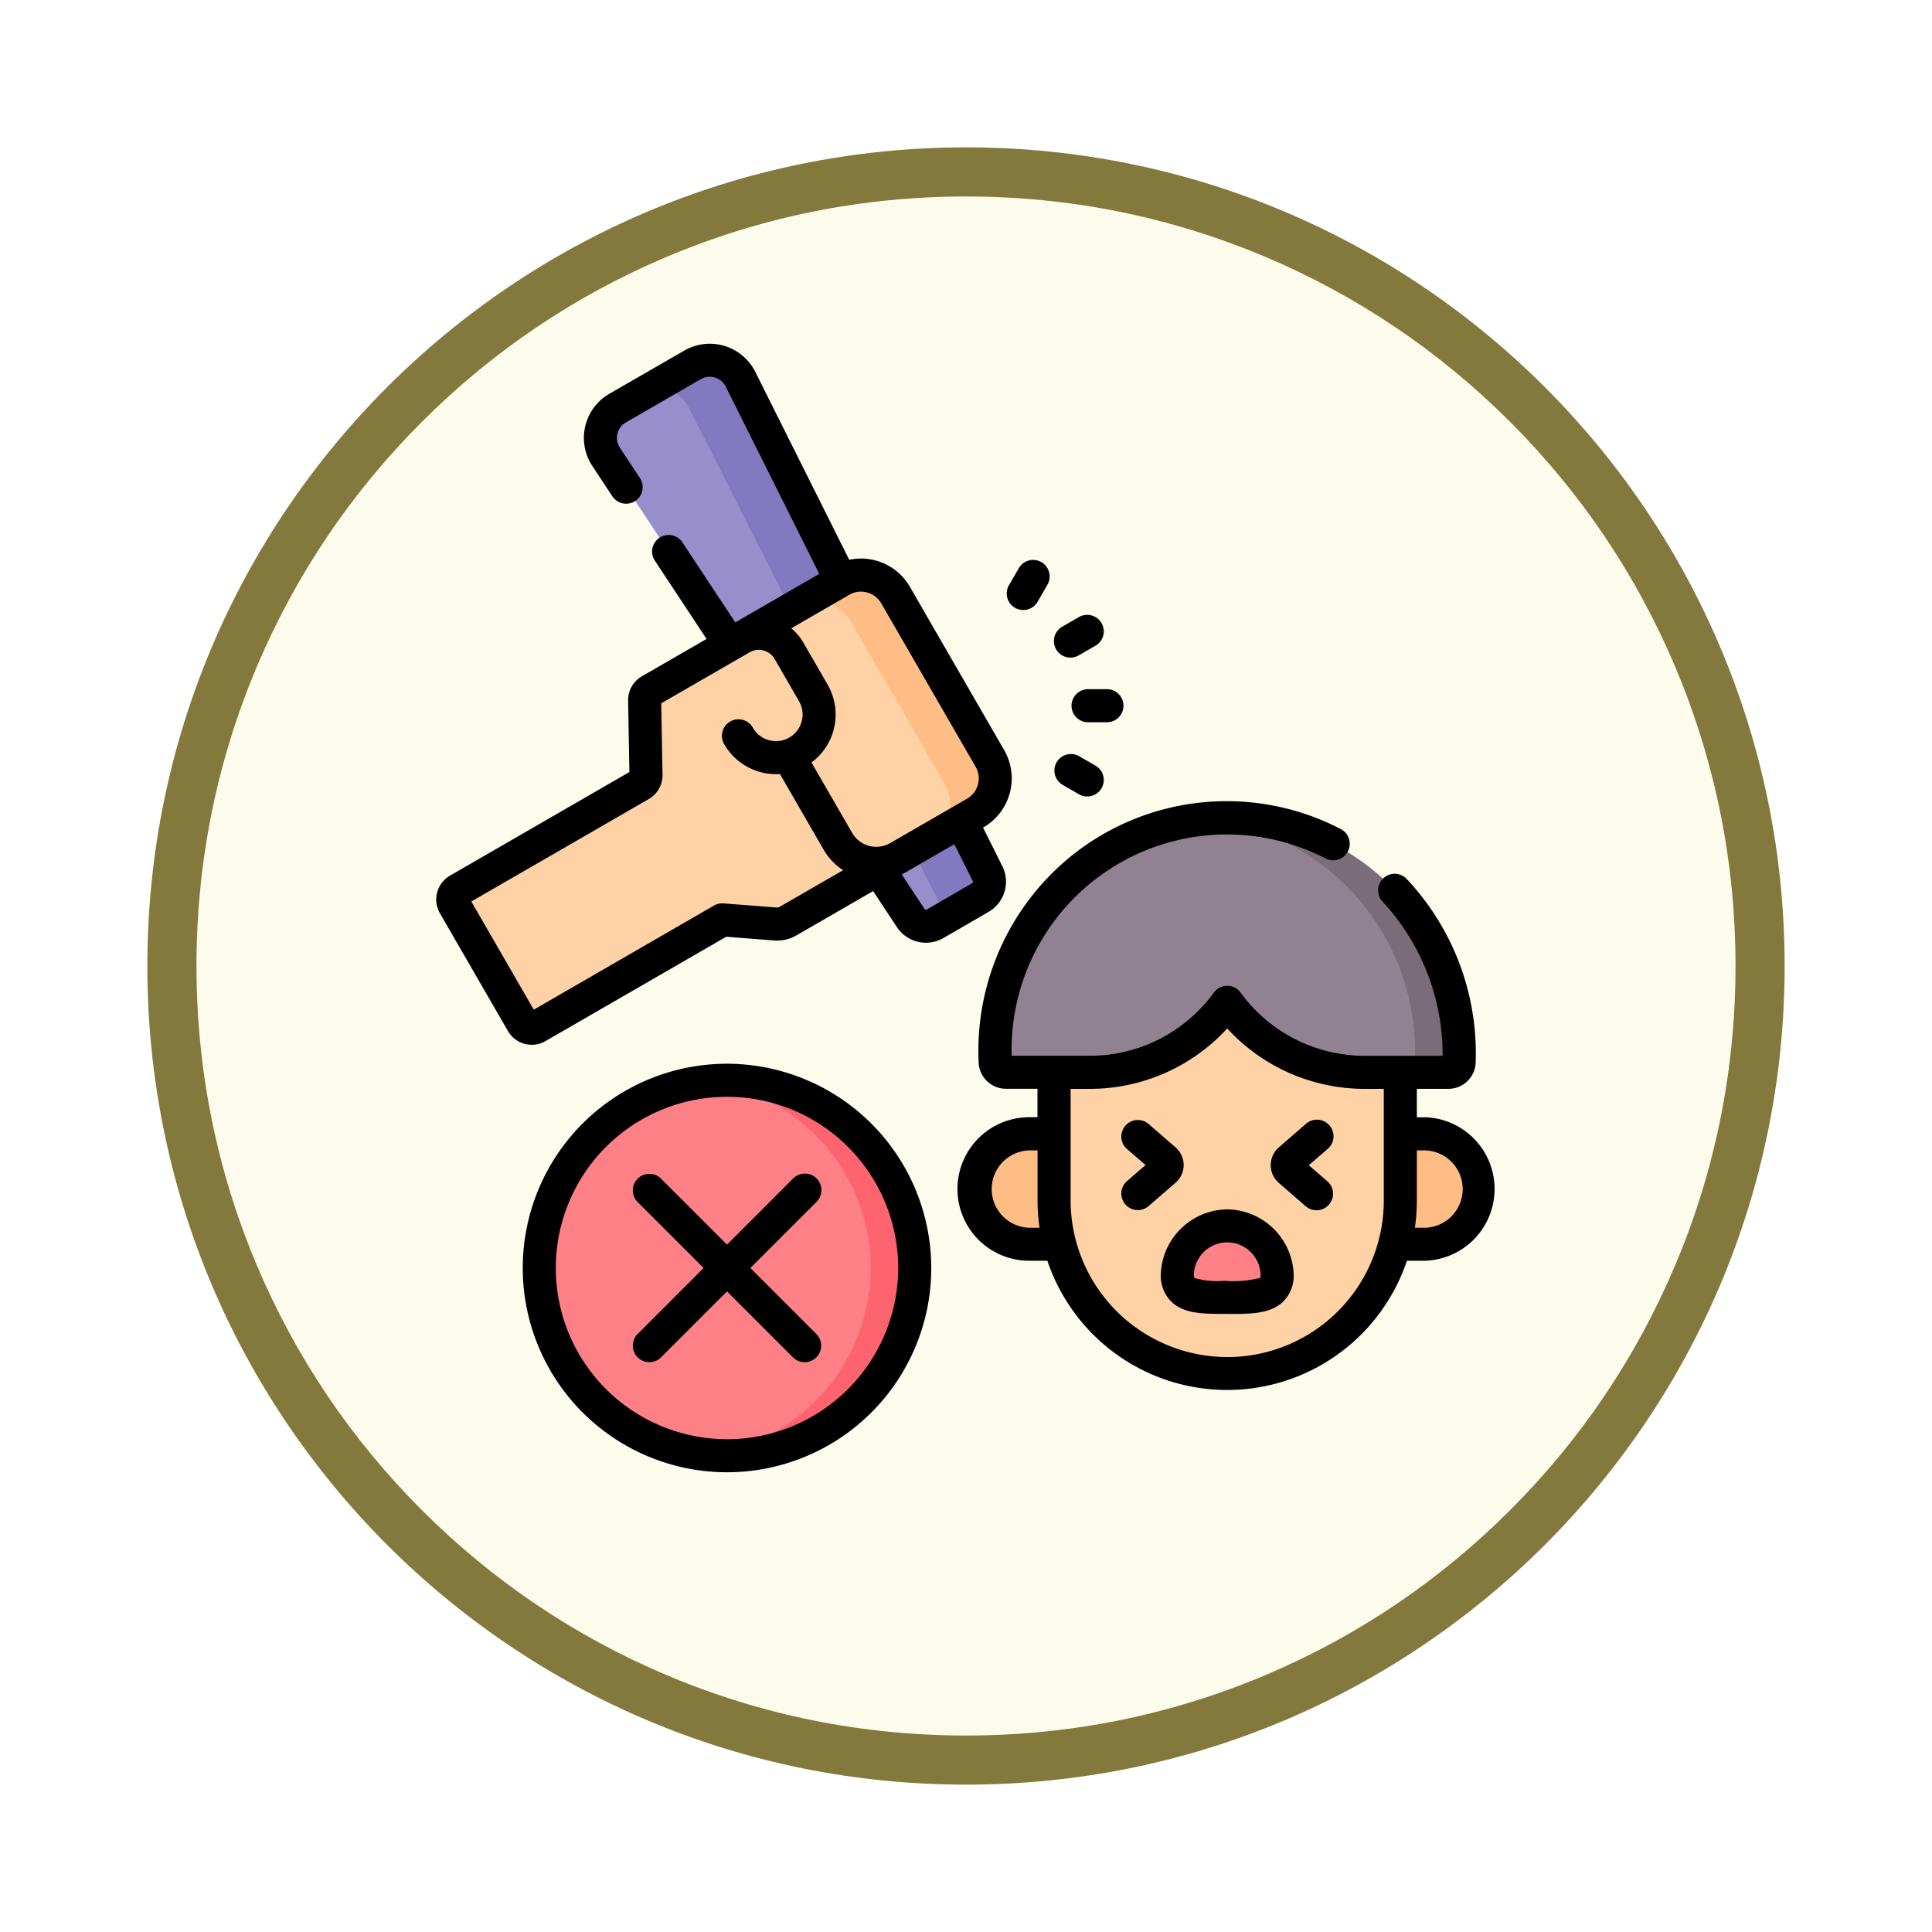 <svg xmlns="http://www.w3.org/2000/svg" xmlns:xlink="http://www.w3.org/1999/xlink" width="118" height="118" viewBox="0 0 118 118">
  <defs>
    <filter id="Trazado_982547" x="0" y="0" width="118" height="118" filterUnits="userSpaceOnUse">
      <feOffset dy="3" input="SourceAlpha"/>
      <feGaussianBlur stdDeviation="3" result="blur"/>
      <feFlood flood-opacity="0.161"/>
      <feComposite operator="in" in2="blur"/>
      <feComposite in="SourceGraphic"/>
    </filter>
  </defs>
  <g id="Grupo_1202350" data-name="Grupo 1202350" transform="translate(-321.796 -2242.298)">
    <g id="Grupo_1202232" data-name="Grupo 1202232" transform="translate(330.796 2248.298)">
      <g id="Grupo_1201680" data-name="Grupo 1201680">
        <g id="Grupo_1201330" data-name="Grupo 1201330">
          <g id="Grupo_1172010" data-name="Grupo 1172010">
            <g id="Grupo_1171046" data-name="Grupo 1171046">
              <g id="Grupo_1148525" data-name="Grupo 1148525">
                <g transform="matrix(1, 0, 0, 1, -9, -6)" filter="url(#Trazado_982547)">
                  <g id="Trazado_982547-2" data-name="Trazado 982547" transform="translate(9 6)" fill="#fdfbec">
                    <path d="M 50 98.5 C 43.452 98.5 37.1 97.218 31.122 94.689 C 25.347 92.247 20.16 88.749 15.705 84.295 C 11.251 79.84 7.753 74.653 5.311 68.878 C 2.782 62.9 1.5 56.548 1.5 50 C 1.5 43.452 2.782 37.1 5.311 31.122 C 7.753 25.347 11.251 20.16 15.705 15.705 C 20.16 11.251 25.347 7.753 31.122 5.311 C 37.1 2.782 43.452 1.5 50 1.5 C 56.548 1.5 62.9 2.782 68.878 5.311 C 74.653 7.753 79.84 11.251 84.295 15.705 C 88.749 20.16 92.247 25.347 94.689 31.122 C 97.218 37.1 98.5 43.452 98.5 50 C 98.5 56.548 97.218 62.9 94.689 68.878 C 92.247 74.653 88.749 79.84 84.295 84.295 C 79.84 88.749 74.653 92.247 68.878 94.689 C 62.9 97.218 56.548 98.5 50 98.5 Z" stroke="none"/>
                    <path d="M 50 3 C 43.654 3 37.499 4.242 31.706 6.692 C 26.11 9.059 21.083 12.449 16.766 16.766 C 12.449 21.083 9.059 26.11 6.692 31.706 C 4.242 37.499 3 43.654 3 50 C 3 56.346 4.242 62.501 6.692 68.294 C 9.059 73.89 12.449 78.917 16.766 83.234 C 21.083 87.551 26.11 90.941 31.706 93.308 C 37.499 95.758 43.654 97 50 97 C 56.346 97 62.501 95.758 68.294 93.308 C 73.89 90.941 78.917 87.551 83.234 83.234 C 87.551 78.917 90.941 73.89 93.308 68.294 C 95.758 62.501 97 56.346 97 50 C 97 43.654 95.758 37.499 93.308 31.706 C 90.941 26.11 87.551 21.083 83.234 16.766 C 78.917 12.449 73.89 9.059 68.294 6.692 C 62.501 4.242 56.346 3 50 3 M 50 0 C 77.614 0 100 22.386 100 50 C 100 77.614 77.614 100 50 100 C 22.386 100 0 77.614 0 50 C 0 22.386 22.386 0 50 0 Z" stroke="none" fill="#83793c"/>
                  </g>
                </g>
              </g>
            </g>
          </g>
        </g>
      </g>
    </g>
    <g id="violent_6305773" transform="translate(332.782 2263.288)">
      <g id="Grupo_1202347" data-name="Grupo 1202347" transform="translate(16.669 1.012)">
        <path id="Trazado_1047397" data-name="Trazado 1047397" d="M287.579,358.472h-24.04a3.373,3.373,0,1,0,0,6.745h24.04a3.373,3.373,0,1,0,0-6.745Z" transform="translate(-228.26 -311.223)" fill="#ffbd86"/>
        <path id="Trazado_1047398" data-name="Trazado 1047398" d="M295.97,266.115v16.5a10.573,10.573,0,1,0,21.146,0v-16.5Z" transform="translate(-259.244 -231.299)" fill="#fed2a4"/>
        <path id="Trazado_1047399" data-name="Trazado 1047399" d="M283.541,215.061a14.168,14.168,0,0,0-14.276,14.168v.722a.658.658,0,0,0,.658.658h5.133a10.341,10.341,0,0,0,8.377-4.275,10.343,10.343,0,0,0,8.377,4.275h5.133a.658.658,0,0,0,.658-.658v-.544A14.283,14.283,0,0,0,283.541,215.061Z" transform="translate(-236.134 -187.118)" fill="#918291"/>
        <path id="Trazado_1047400" data-name="Trazado 1047400" d="M365.9,215.061a14.327,14.327,0,0,0-1.463.064,14.308,14.308,0,0,1,12.831,14.282v.544a.658.658,0,0,1-.658.658H379.3a.658.658,0,0,0,.658-.658v-.544A14.283,14.283,0,0,0,365.9,215.061Z" transform="translate(-318.493 -187.118)" fill="#7a6d79"/>
        <path id="Trazado_1047401" data-name="Trazado 1047401" d="M354.915,400.2a3.121,3.121,0,0,0-3.048,2.958c0,1.462,1.365,1.407,3.048,1.407s3.048.055,3.048-1.407A3.121,3.121,0,0,0,354.915,400.2Z" transform="translate(-307.616 -347.33)" fill="#fd8087"/>
        <path id="Trazado_1047402" data-name="Trazado 1047402" d="M39.005,141.168l-3.784,2.185a.673.673,0,0,0-.336.6l.083,4.558a.673.673,0,0,1-.336.6L23.5,155.526a.673.673,0,0,0-.246.919l4.151,7.189a.673.673,0,0,0,.919.246l11.3-6.527,3.237.251a1.346,1.346,0,0,0,.777-.176l8.984-5.187-4.908-8.5Z" transform="translate(-23.166 -123.173)" fill="#fed2a4"/>
        <circle id="Elipse_12903" data-name="Elipse 12903" cx="11.465" cy="11.465" r="11.465" transform="translate(3.163 46.579) rotate(-11.951)" fill="#fd8087"/>
        <path id="Trazado_1047403" data-name="Trazado 1047403" d="M138.918,334.169a11.574,11.574,0,0,0-1.346.081,11.463,11.463,0,0,1,0,22.768,11.464,11.464,0,1,0,1.346-22.849Z" transform="translate(-122.17 -290.191)" fill="#fe646f"/>
        <path id="Trazado_1047404" data-name="Trazado 1047404" d="M113.35,40.32l-2.764,1.6a1.116,1.116,0,0,1-1.489-.351L90.493,13.4a2.1,2.1,0,0,1,.7-2.977l4.577-2.643a2.1,2.1,0,0,1,2.929.88l15.089,30.193a1.116,1.116,0,0,1-.44,1.465Z" transform="translate(-81.128 -7.5)" fill="#978ecb"/>
        <path id="Trazado_1047405" data-name="Trazado 1047405" d="M130.842,38.855,115.753,8.662a2.1,2.1,0,0,0-2.929-.88L109.849,9.5a2.033,2.033,0,0,1,2.783.964l15.231,30.111a1.075,1.075,0,0,1-.3,1.379c.025-.012.05-.024.074-.038l2.764-1.6A1.116,1.116,0,0,0,130.842,38.855Z" transform="translate(-98.179 -7.5)" fill="#8379c1"/>
        <path id="Trazado_1047406" data-name="Trazado 1047406" d="M162.233,119.52l-4.692,2.709a2.709,2.709,0,0,1-3.7-.992l-6.847-11.859,7.038-4.063a2.442,2.442,0,0,1,3.335.894l5.76,9.976A2.442,2.442,0,0,1,162.233,119.52Z" transform="translate(-130.324 -91.863)" fill="#fed2a4"/>
        <path id="Trazado_1047407" data-name="Trazado 1047407" d="M190.581,116.185l-5.76-9.976a2.442,2.442,0,0,0-3.335-.894l-2.767,1.6a2.462,2.462,0,0,1,3.363.9l5.739,9.94a2.462,2.462,0,0,1-.9,3.363l2.767-1.6A2.442,2.442,0,0,0,190.581,116.185Z" transform="translate(-157.778 -91.863)" fill="#ffbd86"/>
        <path id="Trazado_1047408" data-name="Trazado 1047408" d="M140.047,138.631a2.633,2.633,0,0,1-3.6-.964l-2.553-4.423,2.717-1.569a2.128,2.128,0,0,1,2.907.779l1.489,2.58A2.633,2.633,0,0,1,140.047,138.631Z" transform="translate(-118.99 -114.712)" fill="#fed2a4"/>
      </g>
      <g id="Grupo_1202349" data-name="Grupo 1202349" transform="translate(15.658 0.003)">
        <path id="Trazado_1047409" data-name="Trazado 1047409" d="M67.38,326.666a12.475,12.475,0,1,0,12.475,12.475A12.489,12.489,0,0,0,67.38,326.666Zm0,22.931a10.456,10.456,0,1,1,10.456-10.456A10.468,10.468,0,0,1,67.38,349.6Z" transform="translate(-49.621 -282.689)"/>
        <path id="Trazado_1047410" data-name="Trazado 1047410" d="M115.969,376.788a1.01,1.01,0,0,0-1.428,0l-4.044,4.044-4.044-4.044a1.01,1.01,0,0,0-1.428,1.428l4.044,4.044-4.044,4.044a1.01,1.01,0,0,0,1.428,1.428l4.044-4.044,4.044,4.044a1.01,1.01,0,0,0,1.428-1.428l-4.044-4.044,4.044-4.044A1.01,1.01,0,0,0,115.969,376.788Z" transform="translate(-92.738 -325.807)"/>
        <path id="Trazado_1047411" data-name="Trazado 1047411" d="M22.334,42.594l11.034-6.37,2.925.227a2.346,2.346,0,0,0,1.36-.309l4.689-2.708,1.452,2.2a2.128,2.128,0,0,0,2.837.67l2.763-1.6a2.127,2.127,0,0,0,.839-2.791l-1.178-2.356.027-.016a3.456,3.456,0,0,0,1.264-4.715l-5.759-9.976A3.449,3.449,0,0,0,40.881,13.2L35.145,1.723a3.109,3.109,0,0,0-4.337-1.3L26.231,3.061a3.11,3.11,0,0,0-1.04,4.407L26.4,9.3a1.01,1.01,0,1,0,1.685-1.113L26.876,6.355a1.091,1.091,0,0,1,.365-1.545l4.577-2.643a1.09,1.09,0,0,1,1.52.457l5.715,11.437-5.131,2.963-3.214-4.866a1.01,1.01,0,1,0-1.685,1.113l3.147,4.764-3.952,2.281a1.683,1.683,0,0,0-.841,1.488l.079,4.359L16.5,32.49a1.683,1.683,0,0,0-.616,2.3l4.151,7.189a1.682,1.682,0,0,0,2.3.616Zm26.094-9.776a.106.106,0,0,1-.042.139l-2.763,1.6a.107.107,0,0,1-.143-.033l-1.386-2.1L47.3,30.571ZM42.838,15.862,48.6,25.837a1.434,1.434,0,0,1-.524,1.957l-4.715,2.722a1.7,1.7,0,0,1-2.3-.636l-2.484-4.3a3.648,3.648,0,0,0,.988-4.749l-1.489-2.58a3.123,3.123,0,0,0-.738-.865l3.545-2.047a1.431,1.431,0,0,1,1.957.524ZM17.8,34.07l10.838-6.257a1.683,1.683,0,0,0,.841-1.488L29.4,21.966l5.4-3.117a1.12,1.12,0,0,1,1.527.41l1.489,2.58A1.623,1.623,0,0,1,35,23.462a1.01,1.01,0,1,0-1.749,1.01,3.647,3.647,0,0,0,3.4,1.813l2.659,4.605a3.7,3.7,0,0,0,1.2,1.268l-3.872,2.235a.338.338,0,0,1-.195.044l-3.237-.251a1.014,1.014,0,0,0-.583.132L21.616,40.677Z" transform="translate(-15.658 -0.003)"/>
        <path id="Trazado_1047412" data-name="Trazado 1047412" d="M296.508,188l1.024.591a1.01,1.01,0,0,0,1.01-1.749l-1.024-.591a1.01,1.01,0,0,0-1.01,1.749Z" transform="translate(-258.262 -161.064)"/>
        <path id="Trazado_1047413" data-name="Trazado 1047413" d="M303.879,157.739a1.01,1.01,0,0,0,1.01,1.01h1.183a1.01,1.01,0,0,0,0-2.019h-1.183A1.01,1.01,0,0,0,303.879,157.739Z" transform="translate(-265.077 -135.63)"/>
        <path id="Trazado_1047414" data-name="Trazado 1047414" d="M297.518,125.421l1.024-.591a1.01,1.01,0,0,0-1.01-1.749l-1.024.591a1.01,1.01,0,1,0,1.01,1.749Z" transform="translate(-258.262 -106.395)"/>
        <path id="Trazado_1047415" data-name="Trazado 1047415" d="M274.993,101.123a1.01,1.01,0,0,0,1.379-.37l.591-1.024a1.01,1.01,0,1,0-1.749-1.01l-.591,1.024A1.01,1.01,0,0,0,274.993,101.123Z" transform="translate(-239.643 -84.993)"/>
        <g id="Grupo_1202348" data-name="Grupo 1202348" transform="translate(31.906 27.941)">
          <path id="Trazado_1047416" data-name="Trazado 1047416" d="M397.836,352.38a1.01,1.01,0,0,0-1.424-.1l-1.662,1.442a1.44,1.44,0,0,0,0,2.176l1.662,1.442a1.01,1.01,0,0,0,1.323-1.525l-1.158-1,1.158-1A1.01,1.01,0,0,0,397.836,352.38Z" transform="translate(-375.191 -332.581)"/>
          <path id="Trazado_1047417" data-name="Trazado 1047417" d="M330.136,354.809a1.439,1.439,0,0,0-.5-1.088l-1.662-1.442a1.01,1.01,0,0,0-1.323,1.525l1.158,1-1.158,1a1.01,1.01,0,0,0,1.323,1.525l1.662-1.442A1.439,1.439,0,0,0,330.136,354.809Z" transform="translate(-316.391 -332.581)"/>
          <path id="Trazado_1047418" data-name="Trazado 1047418" d="M348.424,392.7a4.118,4.118,0,0,0-4.058,3.967,2.237,2.237,0,0,0,.621,1.648c.739.738,1.877.769,3.095.769,1.464,0,2.915.094,3.779-.769a2.236,2.236,0,0,0,.621-1.648A4.118,4.118,0,0,0,348.424,392.7Zm2.01,4.187a6.7,6.7,0,0,1-2.187.178,5.036,5.036,0,0,1-1.83-.175.516.516,0,0,1-.031-.223,2.04,2.04,0,0,1,4.076,0A.548.548,0,0,1,350.433,396.883Z" transform="translate(-332.02 -367.771)"/>
          <path id="Trazado_1047419" data-name="Trazado 1047419" d="M281.083,226.857h-.437v-1.739h1.927a1.67,1.67,0,0,0,1.668-1.668,15.543,15.543,0,0,0-4.231-11.167,1.01,1.01,0,0,0-1.466,1.389,13.767,13.767,0,0,1,3.678,9.427H277.44a9.358,9.358,0,0,1-7.559-3.858,1.01,1.01,0,0,0-1.636,0,9.353,9.353,0,0,1-7.559,3.857H255.9a13.147,13.147,0,0,1,19.163-12.057,1.01,1.01,0,1,0,.936-1.79,15.114,15.114,0,0,0-17.633,2.7,15.3,15.3,0,0,0-4.486,11.494,1.67,1.67,0,0,0,1.668,1.668h1.927v1.739h-.437a4.383,4.383,0,1,0,0,8.765h1.043a11.583,11.583,0,0,0,21.959,0h1.037a4.383,4.383,0,0,0,0-8.765Zm-24.04,6.746a2.363,2.363,0,1,1,0-4.727h.437v3.058a11.608,11.608,0,0,0,.122,1.669Zm12.02,7.895a9.574,9.574,0,0,1-9.563-9.564v-6.815h1.187a11.387,11.387,0,0,0,8.377-3.69,11.389,11.389,0,0,0,8.376,3.69h1.187v6.816A9.558,9.558,0,0,1,269.064,241.5Zm12.02-7.895h-.557a11.746,11.746,0,0,0,.12-1.669v-3.058h.437a2.363,2.363,0,0,1,0,4.727Z" transform="translate(-252.66 -207.549)"/>
        </g>
      </g>
    </g>
  </g>
</svg>
